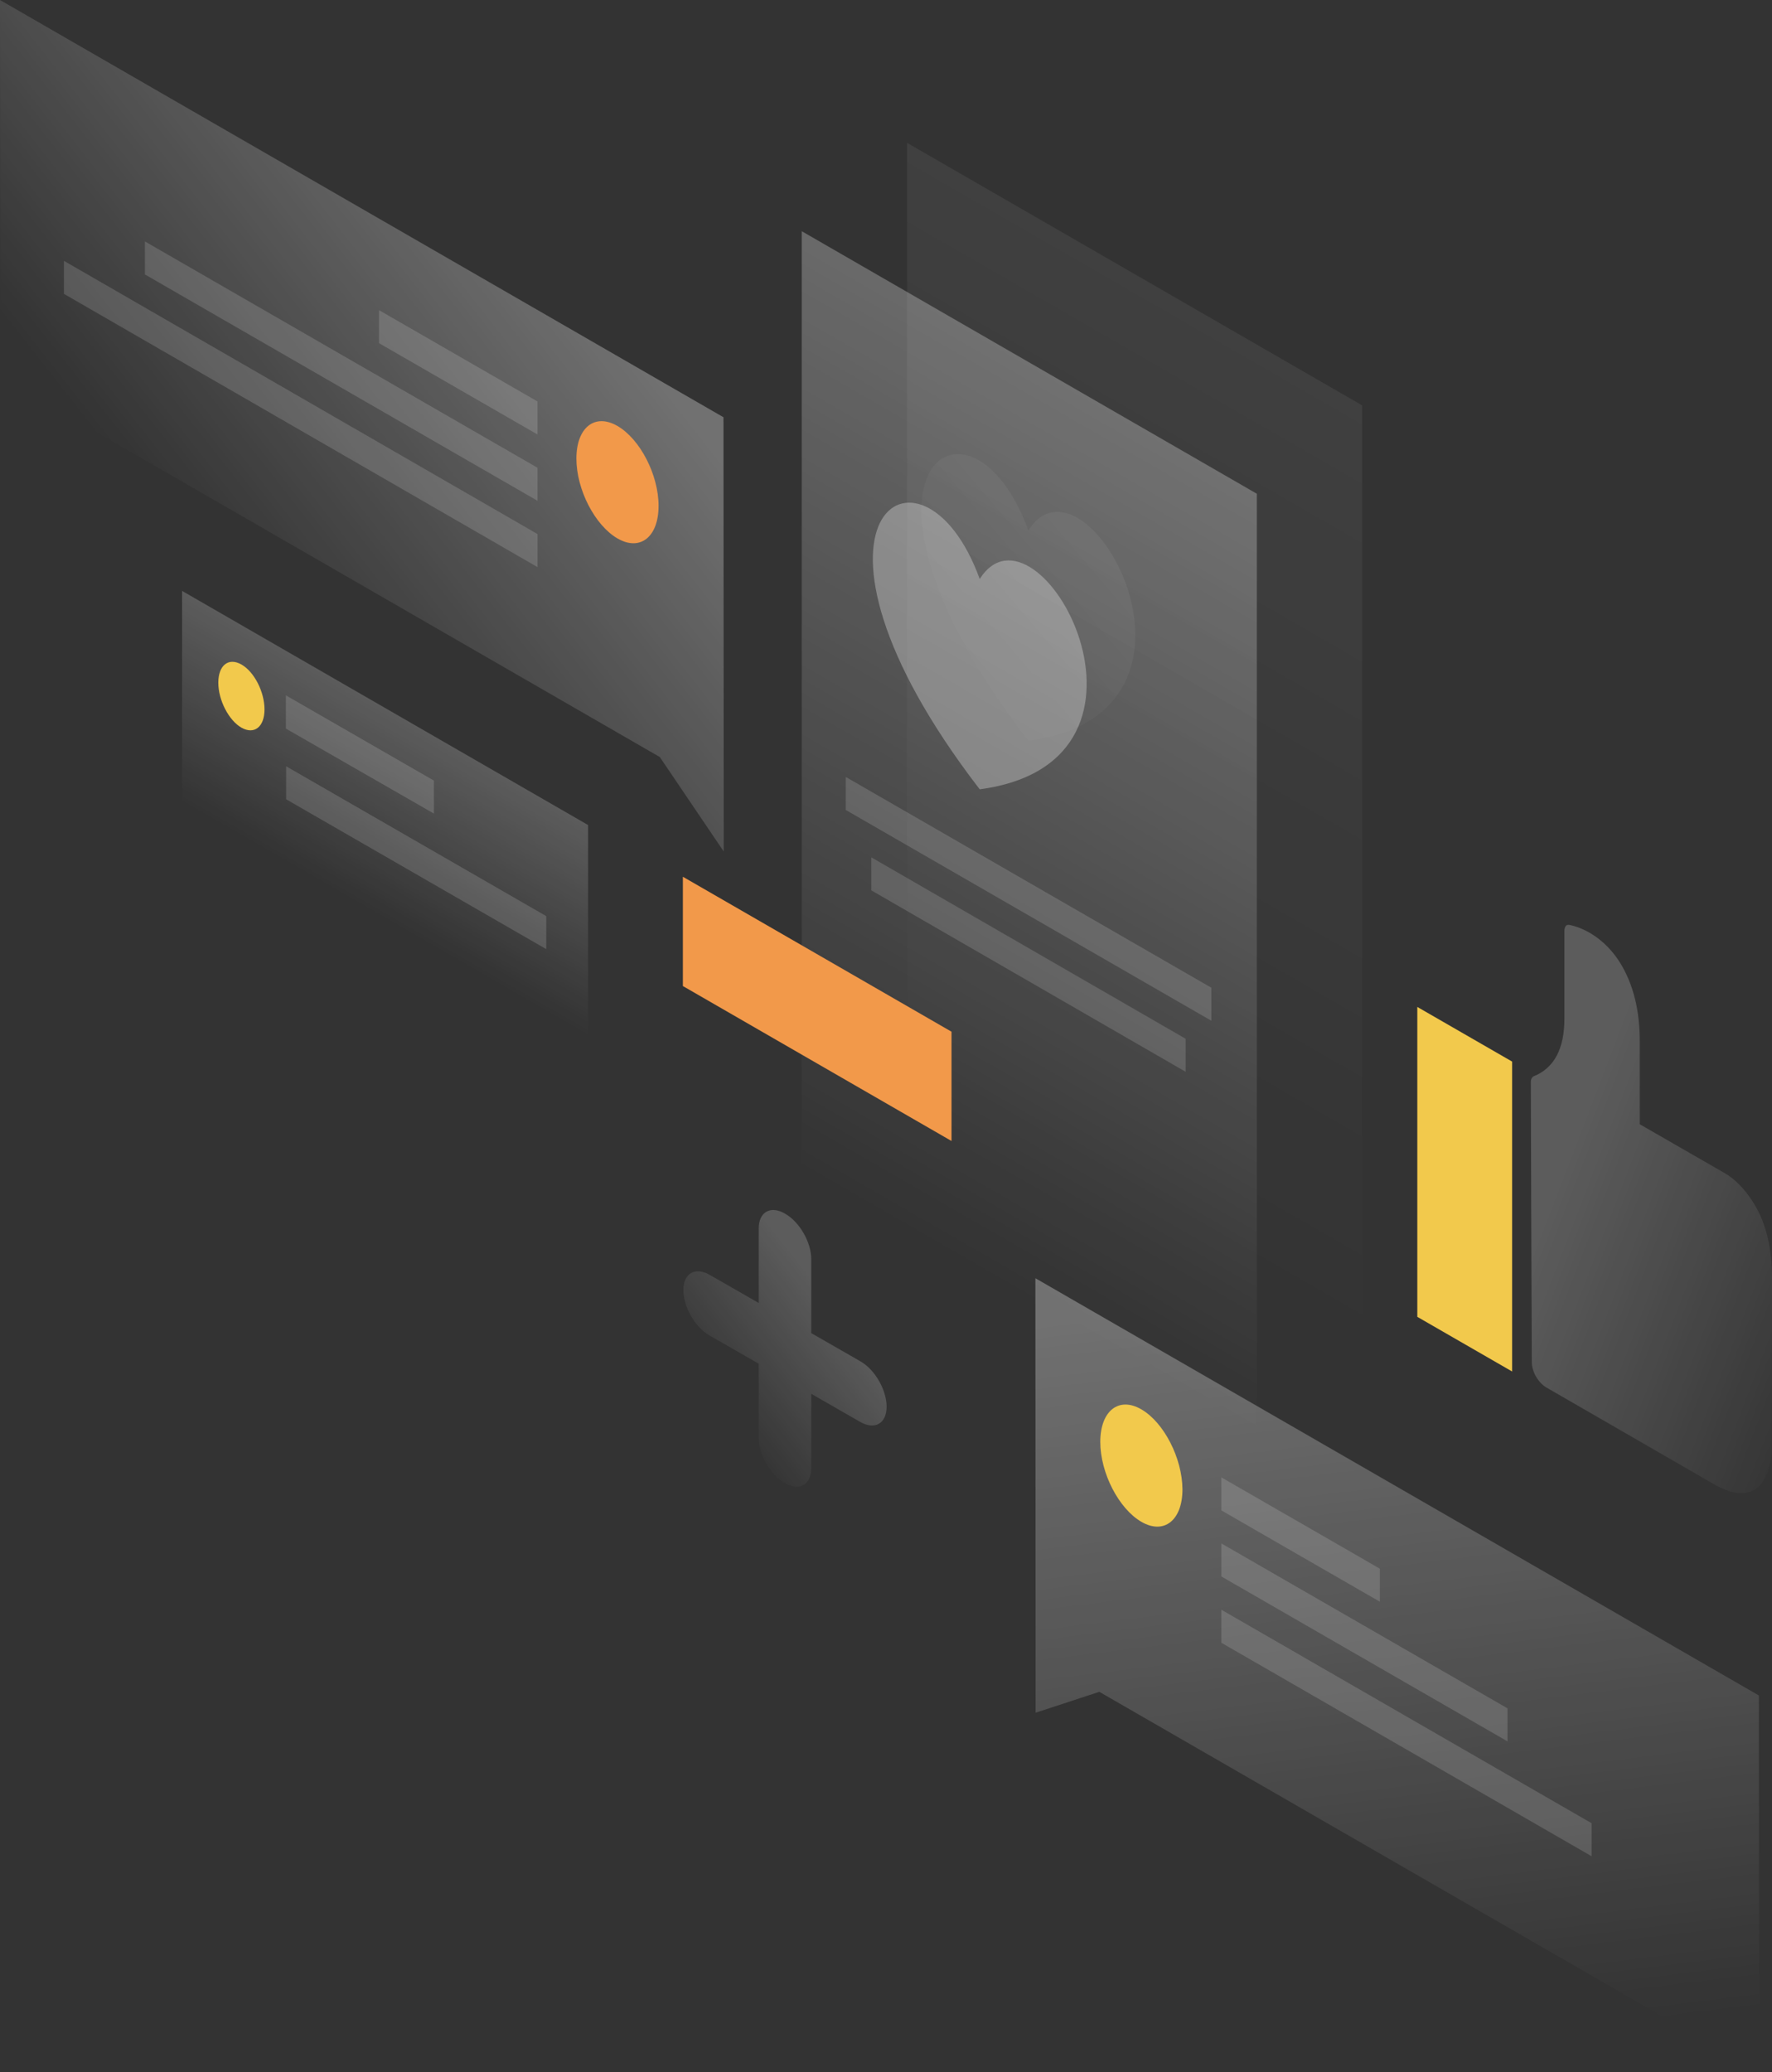 <svg width="254" height="297" viewBox="0 0 254 297" fill="none" xmlns="http://www.w3.org/2000/svg">
<rect x="0" y="0" width="254" height="297" fill="#333333" stroke="none"/>
<path opacity="0.2" d="M84.295 118.25L26.101 84.693V114.978L84.295 148.535V118.25Z" fill="url(#paint0_linear)"/>
<path d="M37.913 101.68C37.913 104.187 36.45 105.335 34.603 104.291C32.791 103.247 31.293 100.358 31.293 97.851C31.293 95.345 32.756 94.196 34.603 95.24C36.45 96.285 37.913 99.174 37.913 101.68Z" fill="#F2C94C"/>
<path opacity="0.15" d="M40.98 99.661L62.202 111.88V116.614L40.98 104.43V99.661Z" fill="white"/>
<path opacity="0.15" d="M41.015 109.826L78.301 131.304V136.038L41.015 114.56V109.826Z" fill="white"/>
<path opacity="0.07" d="M130.014 20.468L195.248 58.098V198.453L130.014 160.858V20.468Z" fill="url(#paint1_linear)"/>
<path opacity="0.3" d="M114.925 33.139L180.159 70.769V211.123L114.925 173.528V33.139Z" fill="url(#paint2_linear)"/>
<path opacity="0.15" d="M121.233 111.358L173.643 141.573V146.307L121.233 116.092V111.358Z" fill="white"/>
<path opacity="0.15" d="M124.892 122.88L169.949 148.883V153.617L124.892 127.614V122.88Z" fill="white"/>
<path d="M97.885 141.329V125.665L136.391 147.873V163.538L97.885 141.329Z" fill="#F2994A"/>
<path opacity="0.2" d="M232.221 137.987C229.224 133.218 225.077 132.592 224.903 132.557C224.485 132.487 224.241 132.87 224.241 133.427V146.028C224.241 150.31 222.777 153.06 219.885 154.244C219.606 154.348 219.432 154.661 219.432 155.079C219.432 161.136 219.536 187.139 219.571 195.25C219.571 196.608 220.512 198.209 221.662 198.87C227.865 202.456 245.672 212.725 245.672 212.725C250.411 215.475 253.442 213.769 253.965 208.13L254 183.171C254 179.377 253.338 175.478 251.247 172.24C250.062 170.396 248.668 168.968 247.205 168.133L235.043 161.136V149.44C235.078 144.845 234.102 141.016 232.221 137.987Z" fill="url(#paint3_linear)"/>
<path d="M203.158 144.323L216.748 152.155V196.573L203.158 188.741V144.323Z" fill="#F2C94C"/>
<path opacity="0.3" d="M103.705 59.804L0 0L0.035 53.99L94.575 108.503L103.74 122.044L103.705 59.804Z" fill="url(#paint4_linear)"/>
<path opacity="0.15" d="M77.047 57.541L54.327 44.453V49.187L77.047 62.275V57.541Z" fill="white"/>
<path opacity="0.15" d="M77.047 67.044L20.769 34.601V39.335L77.047 71.778V67.044Z" fill="white"/>
<path opacity="0.15" d="M77.047 76.547L9.165 37.386V42.12L77.047 81.282V76.547Z" fill="white"/>
<path d="M82.622 65.722C82.622 70.177 85.27 75.294 88.511 77.174C91.752 79.054 94.4 76.965 94.4 72.51C94.4 68.054 91.752 62.937 88.511 61.057C85.27 59.177 82.622 61.266 82.622 65.722Z" fill="#F2994A"/>
<path opacity="0.3" d="M148.414 183.206L252.118 243.009L252.153 297L157.578 242.487L148.448 245.481L148.414 183.206Z" fill="url(#paint5_linear)"/>
<path opacity="0.15" d="M175.072 211.75L197.792 224.839V229.573L175.072 216.484V211.75Z" fill="white"/>
<path opacity="0.15" d="M175.072 221.218L216.087 244.854V249.589L175.072 225.953V221.218Z" fill="white"/>
<path opacity="0.15" d="M175.072 230.721L228.144 261.32V266.054L175.072 235.456V230.721Z" fill="white"/>
<path d="M169.496 213.456C169.496 217.911 166.847 220 163.607 218.12C160.366 216.24 157.717 211.123 157.717 206.668C157.717 202.212 160.366 200.123 163.607 202.003C166.847 203.883 169.461 209 169.496 213.456Z" fill="#F2C94C"/>
<path opacity="0.2" d="M112.521 173.946C114.612 175.13 116.284 178.054 116.284 180.456V191.073L123.323 195.111C125.414 196.294 127.087 199.218 127.087 201.62C127.087 204.022 125.414 204.997 123.323 203.813L116.284 199.775V210.392C116.284 212.794 114.612 213.769 112.521 212.585C110.43 211.402 108.757 208.478 108.757 206.076V195.459L101.718 191.421C99.627 190.237 97.955 187.313 97.955 184.911C97.955 182.51 99.627 181.535 101.718 182.718L108.757 186.756V176.139C108.723 173.737 110.43 172.728 112.521 173.946Z" fill="url(#paint6_linear)"/>
<path opacity="0.05" d="M147.403 106.171C117.504 67.323 139.144 53.26 147.403 76.025C155.697 62.937 177.302 102.168 147.403 106.171Z" fill="url(#paint7_linear)"/>
<path opacity="0.3" d="M140.434 113.133C110.535 74.285 132.175 60.221 140.434 82.987C148.727 69.899 170.332 109.13 140.434 113.133Z" fill="white"/>
<defs>
<linearGradient id="paint0_linear" x1="61.746" y1="105.268" x2="48.642" y2="127.995" gradientUnits="userSpaceOnUse">
<stop stop-color="white"/>
<stop offset="1" stop-color="white" stop-opacity="0"/>
</linearGradient>
<linearGradient id="paint1_linear" x1="200.519" y1="43.907" x2="134.832" y2="157.83" gradientUnits="userSpaceOnUse">
<stop stop-color="white"/>
<stop offset="1" stop-color="white" stop-opacity="0"/>
</linearGradient>
<linearGradient id="paint2_linear" x1="185.44" y1="56.578" x2="119.754" y2="170.501" gradientUnits="userSpaceOnUse">
<stop stop-color="white"/>
<stop offset="1" stop-color="white" stop-opacity="0"/>
</linearGradient>
<linearGradient id="paint3_linear" x1="223.847" y1="168.294" x2="267.5" y2="185.019" gradientUnits="userSpaceOnUse">
<stop stop-color="white"/>
<stop offset="1" stop-color="white" stop-opacity="0"/>
</linearGradient>
<linearGradient id="paint4_linear" x1="81.081" y1="38.167" x2="27.582" y2="80.1" gradientUnits="userSpaceOnUse">
<stop stop-color="white"/>
<stop offset="1" stop-color="white" stop-opacity="0"/>
</linearGradient>
<linearGradient id="paint5_linear" x1="192.947" y1="184.968" x2="206.325" y2="293.59" gradientUnits="userSpaceOnUse">
<stop stop-color="white"/>
<stop offset="1" stop-color="white" stop-opacity="0"/>
</linearGradient>
<linearGradient id="paint6_linear" x1="119.786" y1="187.514" x2="101.556" y2="201.916" gradientUnits="userSpaceOnUse">
<stop stop-color="white"/>
<stop offset="1" stop-color="white" stop-opacity="0"/>
</linearGradient>
<linearGradient id="paint7_linear" x1="153.793" y1="77.594" x2="131.476" y2="96.697" gradientUnits="userSpaceOnUse">
<stop stop-color="white"/>
<stop offset="1" stop-color="white" stop-opacity="0"/>
</linearGradient>
</defs>
</svg>
